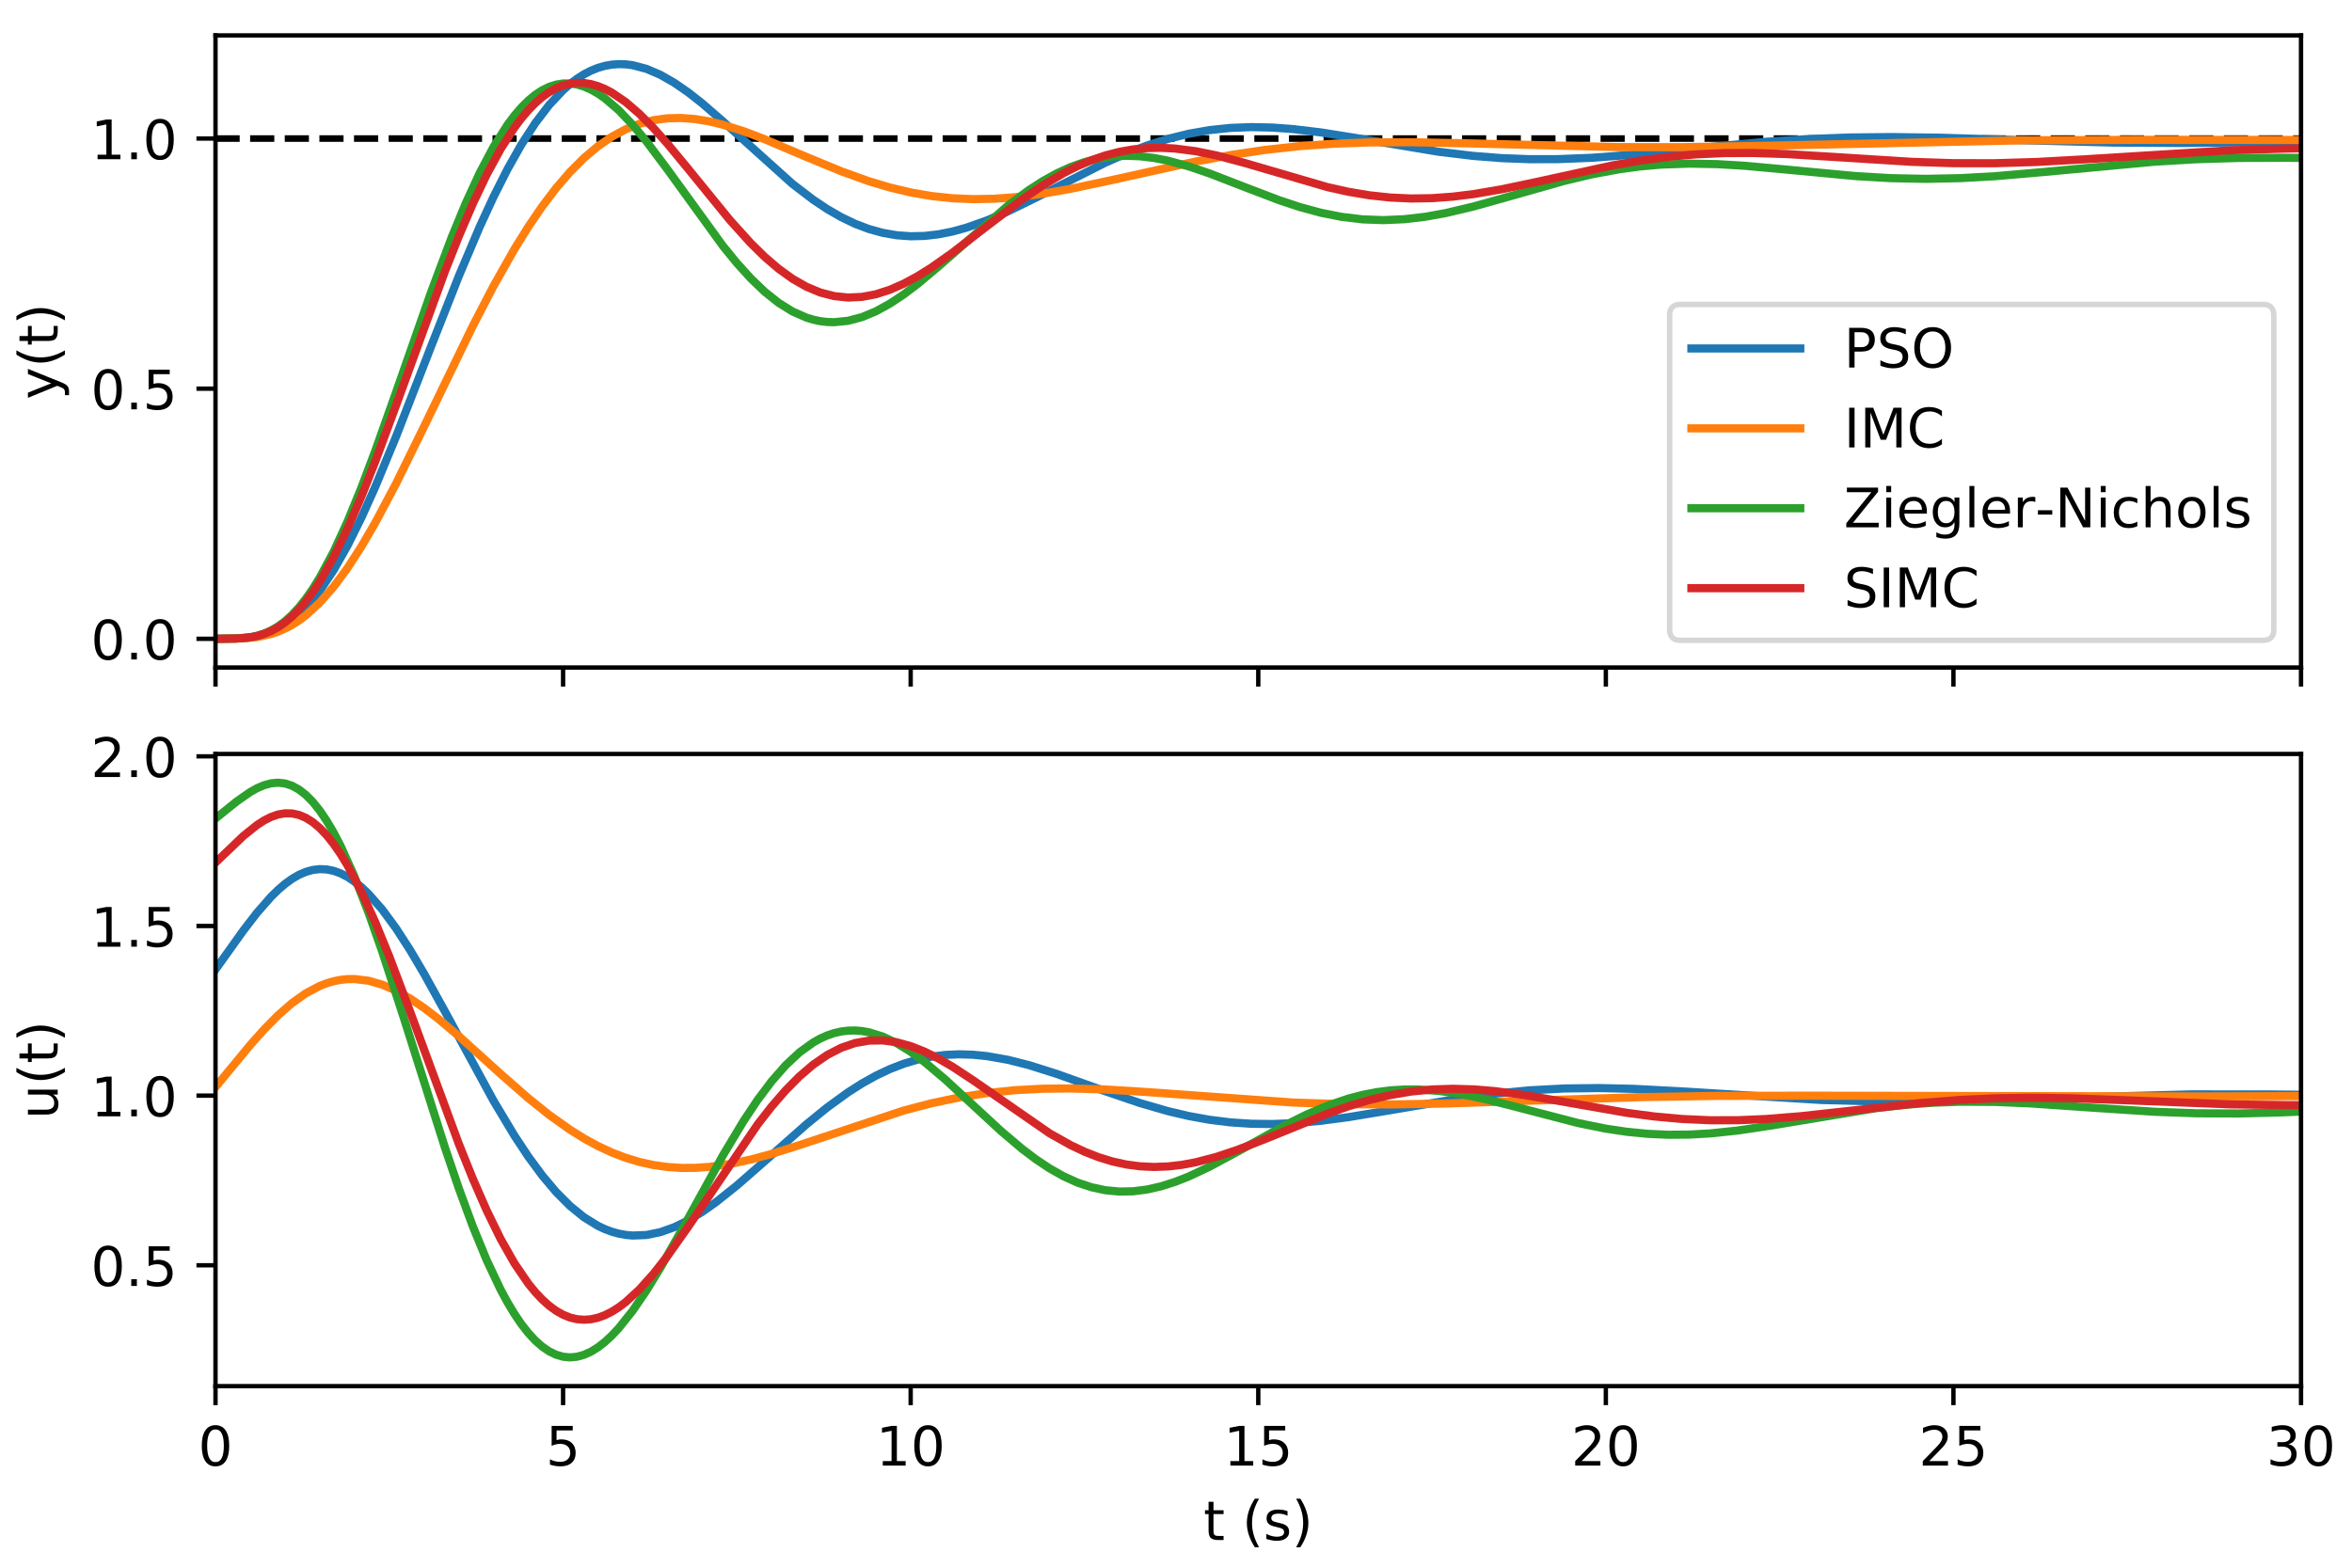 <?xml version="1.0" encoding="utf-8" standalone="no"?>
<!DOCTYPE svg PUBLIC "-//W3C//DTD SVG 1.1//EN"
  "http://www.w3.org/Graphics/SVG/1.1/DTD/svg11.dtd">
<!-- Created with matplotlib (https://matplotlib.org/) -->
<svg height="288pt" version="1.1" viewBox="0 0 432 288" width="432pt" xmlns="http://www.w3.org/2000/svg" xmlns:xlink="http://www.w3.org/1999/xlink">
 <defs>
  <style type="text/css">
*{stroke-linecap:butt;stroke-linejoin:round;}
  </style>
 </defs>
 <g id="figure_1">
  <g id="patch_1">
   <path d="M 0 288 
L 432 288 
L 432 0 
L 0 0 
z
" style="fill:#ffffff;"/>
  </g>
  <g id="axes_1">
   <g id="patch_2">
    <path d="M 39.581 122.632 
L 422.637 122.632 
L 422.637 6.5 
L 39.581 6.5 
z
" style="fill:#ffffff;"/>
   </g>
   <g id="matplotlib.axis_1">
    <g id="xtick_1">
     <g id="line2d_1">
      <defs>
       <path d="M 0 0 
L 0 3.5 
" id="m49cc53464e" style="stroke:#000000;stroke-width:0.8;"/>
      </defs>
      <g>
       <use style="stroke:#000000;stroke-width:0.8;" x="39.581" xlink:href="#m49cc53464e" y="122.632"/>
      </g>
     </g>
    </g>
    <g id="xtick_2">
     <g id="line2d_2">
      <g>
       <use style="stroke:#000000;stroke-width:0.8;" x="103.424" xlink:href="#m49cc53464e" y="122.632"/>
      </g>
     </g>
    </g>
    <g id="xtick_3">
     <g id="line2d_3">
      <g>
       <use style="stroke:#000000;stroke-width:0.8;" x="167.267" xlink:href="#m49cc53464e" y="122.632"/>
      </g>
     </g>
    </g>
    <g id="xtick_4">
     <g id="line2d_4">
      <g>
       <use style="stroke:#000000;stroke-width:0.8;" x="231.109" xlink:href="#m49cc53464e" y="122.632"/>
      </g>
     </g>
    </g>
    <g id="xtick_5">
     <g id="line2d_5">
      <g>
       <use style="stroke:#000000;stroke-width:0.8;" x="294.952" xlink:href="#m49cc53464e" y="122.632"/>
      </g>
     </g>
    </g>
    <g id="xtick_6">
     <g id="line2d_6">
      <g>
       <use style="stroke:#000000;stroke-width:0.8;" x="358.795" xlink:href="#m49cc53464e" y="122.632"/>
      </g>
     </g>
    </g>
    <g id="xtick_7">
     <g id="line2d_7">
      <g>
       <use style="stroke:#000000;stroke-width:0.8;" x="422.637" xlink:href="#m49cc53464e" y="122.632"/>
      </g>
     </g>
    </g>
   </g>
   <g id="matplotlib.axis_2">
    <g id="ytick_1">
     <g id="line2d_8">
      <defs>
       <path d="M 0 0 
L -3.5 0 
" id="m9753d4e7d4" style="stroke:#000000;stroke-width:0.8;"/>
      </defs>
      <g>
       <use style="stroke:#000000;stroke-width:0.8;" x="39.581" xlink:href="#m9753d4e7d4" y="117.353"/>
      </g>
     </g>
     <g id="text_1">
      <!-- 0.0 -->
      <defs>
       <path d="M 31.781 66.406 
Q 24.172 66.406 20.328 58.906 
Q 16.5 51.422 16.5 36.375 
Q 16.5 21.391 20.328 13.891 
Q 24.172 6.391 31.781 6.391 
Q 39.453 6.391 43.281 13.891 
Q 47.125 21.391 47.125 36.375 
Q 47.125 51.422 43.281 58.906 
Q 39.453 66.406 31.781 66.406 
z
M 31.781 74.219 
Q 44.047 74.219 50.516 64.516 
Q 56.984 54.828 56.984 36.375 
Q 56.984 17.969 50.516 8.266 
Q 44.047 -1.422 31.781 -1.422 
Q 19.531 -1.422 13.062 8.266 
Q 6.594 17.969 6.594 36.375 
Q 6.594 54.828 13.062 64.516 
Q 19.531 74.219 31.781 74.219 
z
" id="DejaVuSans-48"/>
       <path d="M 10.688 12.406 
L 21 12.406 
L 21 0 
L 10.688 0 
z
" id="DejaVuSans-46"/>
      </defs>
      <g transform="translate(16.678 121.152)scale(0.1 -0.1)">
       <use xlink:href="#DejaVuSans-48"/>
       <use x="63.623" xlink:href="#DejaVuSans-46"/>
       <use x="95.41" xlink:href="#DejaVuSans-48"/>
      </g>
     </g>
    </g>
    <g id="ytick_2">
     <g id="line2d_9">
      <g>
       <use style="stroke:#000000;stroke-width:0.8;" x="39.581" xlink:href="#m9753d4e7d4" y="71.403"/>
      </g>
     </g>
     <g id="text_2">
      <!-- 0.5 -->
      <defs>
       <path d="M 10.797 72.906 
L 49.516 72.906 
L 49.516 64.594 
L 19.828 64.594 
L 19.828 46.734 
Q 21.969 47.469 24.109 47.828 
Q 26.266 48.188 28.422 48.188 
Q 40.625 48.188 47.75 41.5 
Q 54.891 34.812 54.891 23.391 
Q 54.891 11.625 47.562 5.094 
Q 40.234 -1.422 26.906 -1.422 
Q 22.312 -1.422 17.547 -0.641 
Q 12.797 0.141 7.719 1.703 
L 7.719 11.625 
Q 12.109 9.234 16.797 8.062 
Q 21.484 6.891 26.703 6.891 
Q 35.156 6.891 40.078 11.328 
Q 45.016 15.766 45.016 23.391 
Q 45.016 31 40.078 35.438 
Q 35.156 39.891 26.703 39.891 
Q 22.75 39.891 18.812 39.016 
Q 14.891 38.141 10.797 36.281 
z
" id="DejaVuSans-53"/>
      </defs>
      <g transform="translate(16.678 75.202)scale(0.1 -0.1)">
       <use xlink:href="#DejaVuSans-48"/>
       <use x="63.623" xlink:href="#DejaVuSans-46"/>
       <use x="95.41" xlink:href="#DejaVuSans-53"/>
      </g>
     </g>
    </g>
    <g id="ytick_3">
     <g id="line2d_10">
      <g>
       <use style="stroke:#000000;stroke-width:0.8;" x="39.581" xlink:href="#m9753d4e7d4" y="25.453"/>
      </g>
     </g>
     <g id="text_3">
      <!-- 1.0 -->
      <defs>
       <path d="M 12.406 8.297 
L 28.516 8.297 
L 28.516 63.922 
L 10.984 60.406 
L 10.984 69.391 
L 28.422 72.906 
L 38.281 72.906 
L 38.281 8.297 
L 54.391 8.297 
L 54.391 0 
L 12.406 0 
z
" id="DejaVuSans-49"/>
      </defs>
      <g transform="translate(16.678 29.253)scale(0.1 -0.1)">
       <use xlink:href="#DejaVuSans-49"/>
       <use x="63.623" xlink:href="#DejaVuSans-46"/>
       <use x="95.41" xlink:href="#DejaVuSans-48"/>
      </g>
     </g>
    </g>
    <g id="text_4">
     <!-- y(t) -->
     <defs>
      <path d="M 32.172 -5.078 
Q 28.375 -14.844 24.75 -17.812 
Q 21.141 -20.797 15.094 -20.797 
L 7.906 -20.797 
L 7.906 -13.281 
L 13.188 -13.281 
Q 16.891 -13.281 18.938 -11.516 
Q 21 -9.766 23.484 -3.219 
L 25.094 0.875 
L 2.984 54.688 
L 12.5 54.688 
L 29.594 11.922 
L 46.688 54.688 
L 56.203 54.688 
z
" id="DejaVuSans-121"/>
      <path d="M 31 75.875 
Q 24.469 64.656 21.281 53.656 
Q 18.109 42.672 18.109 31.391 
Q 18.109 20.125 21.312 9.062 
Q 24.516 -2 31 -13.188 
L 23.188 -13.188 
Q 15.875 -1.703 12.234 9.375 
Q 8.594 20.453 8.594 31.391 
Q 8.594 42.281 12.203 53.312 
Q 15.828 64.359 23.188 75.875 
z
" id="DejaVuSans-40"/>
      <path d="M 18.312 70.219 
L 18.312 54.688 
L 36.812 54.688 
L 36.812 47.703 
L 18.312 47.703 
L 18.312 18.016 
Q 18.312 11.328 20.141 9.422 
Q 21.969 7.516 27.594 7.516 
L 36.812 7.516 
L 36.812 0 
L 27.594 0 
Q 17.188 0 13.234 3.875 
Q 9.281 7.766 9.281 18.016 
L 9.281 47.703 
L 2.688 47.703 
L 2.688 54.688 
L 9.281 54.688 
L 9.281 70.219 
z
" id="DejaVuSans-116"/>
      <path d="M 8.016 75.875 
L 15.828 75.875 
Q 23.141 64.359 26.781 53.312 
Q 30.422 42.281 30.422 31.391 
Q 30.422 20.453 26.781 9.375 
Q 23.141 -1.703 15.828 -13.188 
L 8.016 -13.188 
Q 14.5 -2 17.703 9.062 
Q 20.906 20.125 20.906 31.391 
Q 20.906 42.672 17.703 53.656 
Q 14.5 64.656 8.016 75.875 
z
" id="DejaVuSans-41"/>
     </defs>
     <g transform="translate(10.599 73.387)rotate(-90)scale(0.1 -0.1)">
      <use xlink:href="#DejaVuSans-121"/>
      <use x="59.18" xlink:href="#DejaVuSans-40"/>
      <use x="98.193" xlink:href="#DejaVuSans-116"/>
      <use x="137.402" xlink:href="#DejaVuSans-41"/>
     </g>
    </g>
   </g>
   <g id="line2d_11">
    <path clip-path="url(#pb8ecc53ec4)" d="M 39.581 25.453 
L 422.637 25.453 
L 422.637 25.453 
" style="fill:none;stroke:#000000;stroke-dasharray:4.44,1.92;stroke-dashoffset:0;stroke-width:1.2;"/>
   </g>
   <g id="line2d_12">
    <path clip-path="url(#pb8ecc53ec4)" d="M 39.581 117.353 
L 44.689 117.254 
L 47.243 116.922 
L 48.519 116.611 
L 49.796 116.177 
L 51.073 115.601 
L 52.35 114.868 
L 53.627 113.968 
L 54.904 112.889 
L 56.181 111.627 
L 57.457 110.178 
L 58.734 108.542 
L 61.288 104.718 
L 63.842 100.197 
L 66.395 95.053 
L 68.949 89.378 
L 72.78 80.115 
L 79.164 63.685 
L 84.271 50.726 
L 88.102 41.684 
L 90.656 36.147 
L 93.209 31.088 
L 95.763 26.564 
L 98.317 22.617 
L 100.87 19.278 
L 103.424 16.56 
L 104.701 15.436 
L 105.978 14.467 
L 107.255 13.652 
L 108.532 12.988 
L 109.808 12.473 
L 111.085 12.103 
L 112.362 11.873 
L 113.639 11.779 
L 114.916 11.816 
L 116.193 11.978 
L 118.746 12.651 
L 121.3 13.747 
L 123.854 15.207 
L 126.407 16.971 
L 128.961 18.977 
L 132.792 22.303 
L 145.56 33.789 
L 149.391 36.714 
L 151.945 38.415 
L 154.498 39.886 
L 157.052 41.111 
L 159.606 42.078 
L 162.159 42.781 
L 164.713 43.222 
L 167.267 43.406 
L 169.82 43.343 
L 172.374 43.047 
L 174.928 42.538 
L 177.482 41.837 
L 181.312 40.476 
L 185.143 38.824 
L 190.25 36.326 
L 203.019 29.885 
L 206.849 28.203 
L 210.68 26.736 
L 214.51 25.519 
L 218.341 24.571 
L 222.171 23.899 
L 226.002 23.498 
L 229.833 23.351 
L 233.663 23.433 
L 237.494 23.712 
L 242.601 24.323 
L 248.985 25.338 
L 264.308 27.89 
L 270.692 28.653 
L 275.799 29.05 
L 280.907 29.244 
L 286.014 29.239 
L 292.398 28.985 
L 300.059 28.403 
L 312.828 27.117 
L 324.32 26.051 
L 331.981 25.549 
L 339.642 25.261 
L 347.303 25.18 
L 356.241 25.295 
L 371.563 25.76 
L 388.162 26.19 
L 400.931 26.268 
L 414.976 26.108 
L 422.637 25.957 
L 422.637 25.957 
" style="fill:none;stroke:#1f77b4;stroke-linecap:square;stroke-width:1.5;"/>
   </g>
   <g id="line2d_13">
    <path clip-path="url(#pb8ecc53ec4)" d="M 39.581 117.353 
L 44.689 117.279 
L 47.243 117.03 
L 49.796 116.47 
L 51.073 116.036 
L 52.35 115.485 
L 53.627 114.805 
L 54.904 113.991 
L 56.181 113.036 
L 58.734 110.696 
L 61.288 107.786 
L 63.842 104.331 
L 66.395 100.379 
L 68.949 95.994 
L 72.78 88.772 
L 77.887 78.374 
L 86.825 59.915 
L 90.656 52.54 
L 94.486 45.769 
L 97.04 41.662 
L 99.594 37.917 
L 102.147 34.556 
L 104.701 31.594 
L 107.255 29.036 
L 109.808 26.883 
L 112.362 25.126 
L 114.916 23.753 
L 117.469 22.746 
L 120.023 22.081 
L 122.577 21.734 
L 125.131 21.675 
L 127.684 21.873 
L 130.238 22.297 
L 132.792 22.912 
L 136.622 24.121 
L 140.453 25.578 
L 148.114 28.827 
L 154.498 31.464 
L 159.606 33.3 
L 163.436 34.443 
L 167.267 35.354 
L 171.097 36.014 
L 174.928 36.422 
L 178.758 36.584 
L 182.589 36.514 
L 186.42 36.235 
L 191.527 35.587 
L 196.634 34.693 
L 204.295 33.065 
L 219.618 29.672 
L 226.002 28.489 
L 232.386 27.538 
L 238.77 26.841 
L 245.155 26.392 
L 251.539 26.165 
L 259.2 26.126 
L 269.415 26.328 
L 297.506 27.032 
L 308.997 27.038 
L 323.043 26.808 
L 371.563 25.775 
L 393.27 25.69 
L 422.637 25.713 
L 422.637 25.713 
" style="fill:none;stroke:#ff7f0e;stroke-linecap:square;stroke-width:1.5;"/>
   </g>
   <g id="line2d_14">
    <path clip-path="url(#pb8ecc53ec4)" d="M 39.581 117.353 
L 43.412 117.308 
L 45.966 117.059 
L 47.243 116.788 
L 48.519 116.383 
L 49.796 115.819 
L 51.073 115.074 
L 52.35 114.132 
L 53.627 112.977 
L 54.904 111.601 
L 56.181 109.998 
L 57.457 108.168 
L 58.734 106.111 
L 61.288 101.347 
L 63.842 95.785 
L 66.395 89.544 
L 68.949 82.771 
L 72.78 71.973 
L 79.164 53.72 
L 82.994 43.524 
L 85.548 37.343 
L 88.102 31.792 
L 90.656 26.966 
L 93.209 22.934 
L 94.486 21.231 
L 95.763 19.742 
L 97.04 18.47 
L 98.317 17.416 
L 99.594 16.577 
L 100.87 15.954 
L 102.147 15.541 
L 103.424 15.335 
L 104.701 15.331 
L 105.978 15.52 
L 107.255 15.897 
L 108.532 16.451 
L 109.808 17.173 
L 111.085 18.053 
L 113.639 20.241 
L 116.193 22.922 
L 118.746 25.992 
L 122.577 31.098 
L 132.792 45.197 
L 135.345 48.327 
L 137.899 51.146 
L 140.453 53.595 
L 143.007 55.631 
L 145.56 57.221 
L 148.114 58.346 
L 149.391 58.732 
L 150.668 59.001 
L 151.945 59.153 
L 153.221 59.19 
L 155.775 58.932 
L 158.329 58.254 
L 160.882 57.192 
L 163.436 55.789 
L 165.99 54.095 
L 168.544 52.165 
L 172.374 48.951 
L 185.143 37.767 
L 188.973 34.921 
L 191.527 33.275 
L 194.081 31.861 
L 196.634 30.694 
L 199.188 29.787 
L 201.742 29.141 
L 204.295 28.754 
L 206.849 28.615 
L 209.403 28.71 
L 211.957 29.019 
L 214.51 29.518 
L 218.341 30.561 
L 222.171 31.868 
L 228.556 34.343 
L 234.94 36.776 
L 238.77 38.044 
L 242.601 39.083 
L 246.432 39.844 
L 250.262 40.299 
L 254.093 40.439 
L 257.923 40.273 
L 261.754 39.826 
L 265.584 39.137 
L 270.692 37.927 
L 277.076 36.134 
L 287.291 33.239 
L 292.398 32.026 
L 297.506 31.079 
L 301.336 30.568 
L 305.167 30.236 
L 310.274 30.058 
L 315.382 30.151 
L 320.489 30.457 
L 328.15 31.157 
L 340.919 32.359 
L 347.303 32.73 
L 353.687 32.858 
L 360.071 32.729 
L 366.456 32.371 
L 375.394 31.599 
L 395.823 29.698 
L 403.484 29.25 
L 411.146 29.017 
L 420.084 28.983 
L 422.637 29.009 
L 422.637 29.009 
" style="fill:none;stroke:#2ca02c;stroke-linecap:square;stroke-width:1.5;"/>
   </g>
   <g id="line2d_15">
    <path clip-path="url(#pb8ecc53ec4)" d="M 39.581 117.353 
L 43.412 117.312 
L 45.966 117.079 
L 47.243 116.827 
L 48.519 116.45 
L 49.796 115.924 
L 51.073 115.228 
L 52.35 114.347 
L 53.627 113.267 
L 54.904 111.979 
L 56.181 110.476 
L 57.457 108.758 
L 58.734 106.825 
L 61.288 102.337 
L 63.842 97.083 
L 66.395 91.165 
L 68.949 84.717 
L 72.78 74.373 
L 81.718 49.853 
L 84.271 43.416 
L 86.825 37.465 
L 89.379 32.102 
L 91.932 27.407 
L 94.486 23.44 
L 95.763 21.744 
L 97.04 20.243 
L 98.317 18.939 
L 99.594 17.833 
L 100.87 16.925 
L 102.147 16.212 
L 103.424 15.692 
L 104.701 15.361 
L 105.978 15.213 
L 107.255 15.244 
L 108.532 15.446 
L 109.808 15.812 
L 111.085 16.333 
L 112.362 17.001 
L 114.916 18.737 
L 117.469 20.94 
L 120.023 23.521 
L 122.577 26.389 
L 126.407 31.029 
L 134.069 40.439 
L 137.899 44.679 
L 140.453 47.185 
L 143.007 49.376 
L 145.56 51.215 
L 148.114 52.674 
L 150.668 53.738 
L 153.221 54.399 
L 155.775 54.662 
L 158.329 54.541 
L 160.882 54.055 
L 163.436 53.235 
L 165.99 52.115 
L 168.544 50.735 
L 171.097 49.138 
L 174.928 46.437 
L 181.312 41.516 
L 187.696 36.675 
L 191.527 34.064 
L 195.358 31.797 
L 197.911 30.514 
L 200.465 29.432 
L 203.019 28.558 
L 205.572 27.898 
L 208.126 27.449 
L 210.68 27.205 
L 213.233 27.154 
L 215.787 27.284 
L 219.618 27.775 
L 223.448 28.558 
L 228.556 29.921 
L 243.878 34.393 
L 247.708 35.239 
L 251.539 35.88 
L 255.37 36.292 
L 259.2 36.466 
L 263.031 36.404 
L 266.861 36.124 
L 270.692 35.65 
L 275.799 34.777 
L 282.183 33.433 
L 296.229 30.378 
L 301.336 29.491 
L 306.444 28.809 
L 311.551 28.354 
L 316.658 28.125 
L 321.766 28.101 
L 328.15 28.302 
L 337.088 28.846 
L 351.134 29.729 
L 358.795 29.979 
L 366.456 29.985 
L 374.117 29.754 
L 383.055 29.26 
L 409.869 27.598 
L 420.084 27.295 
L 422.637 27.257 
L 422.637 27.257 
" style="fill:none;stroke:#d62728;stroke-linecap:square;stroke-width:1.5;"/>
   </g>
   <g id="patch_3">
    <path d="M 39.581 122.632 
L 39.581 6.5 
" style="fill:none;stroke:#000000;stroke-linecap:square;stroke-linejoin:miter;stroke-width:0.8;"/>
   </g>
   <g id="patch_4">
    <path d="M 422.637 122.632 
L 422.637 6.5 
" style="fill:none;stroke:#000000;stroke-linecap:square;stroke-linejoin:miter;stroke-width:0.8;"/>
   </g>
   <g id="patch_5">
    <path d="M 39.581 122.632 
L 422.637 122.632 
" style="fill:none;stroke:#000000;stroke-linecap:square;stroke-linejoin:miter;stroke-width:0.8;"/>
   </g>
   <g id="patch_6">
    <path d="M 39.581 6.5 
L 422.637 6.5 
" style="fill:none;stroke:#000000;stroke-linecap:square;stroke-linejoin:miter;stroke-width:0.8;"/>
   </g>
   <g id="legend_1">
    <g id="patch_7">
     <path d="M 308.665 117.632 
L 415.637 117.632 
Q 417.637 117.632 417.637 115.632 
L 417.637 57.919 
Q 417.637 55.919 415.637 55.919 
L 308.665 55.919 
Q 306.665 55.919 306.665 57.919 
L 306.665 115.632 
Q 306.665 117.632 308.665 117.632 
z
" style="fill:#ffffff;opacity:0.8;stroke:#cccccc;stroke-linejoin:miter;"/>
    </g>
    <g id="line2d_16">
     <path d="M 310.665 64.018 
L 330.665 64.018 
" style="fill:none;stroke:#1f77b4;stroke-linecap:square;stroke-width:1.5;"/>
    </g>
    <g id="line2d_17"/>
    <g id="text_5">
     <!-- PSO -->
     <defs>
      <path d="M 19.672 64.797 
L 19.672 37.406 
L 32.078 37.406 
Q 38.969 37.406 42.719 40.969 
Q 46.484 44.531 46.484 51.125 
Q 46.484 57.672 42.719 61.234 
Q 38.969 64.797 32.078 64.797 
z
M 9.812 72.906 
L 32.078 72.906 
Q 44.344 72.906 50.609 67.359 
Q 56.891 61.812 56.891 51.125 
Q 56.891 40.328 50.609 34.812 
Q 44.344 29.297 32.078 29.297 
L 19.672 29.297 
L 19.672 0 
L 9.812 0 
z
" id="DejaVuSans-80"/>
      <path d="M 53.516 70.516 
L 53.516 60.891 
Q 47.906 63.578 42.922 64.891 
Q 37.938 66.219 33.297 66.219 
Q 25.25 66.219 20.875 63.094 
Q 16.5 59.969 16.5 54.203 
Q 16.5 49.359 19.406 46.891 
Q 22.312 44.438 30.422 42.922 
L 36.375 41.703 
Q 47.406 39.594 52.656 34.297 
Q 57.906 29 57.906 20.125 
Q 57.906 9.516 50.797 4.047 
Q 43.703 -1.422 29.984 -1.422 
Q 24.812 -1.422 18.969 -0.25 
Q 13.141 0.922 6.891 3.219 
L 6.891 13.375 
Q 12.891 10.016 18.656 8.297 
Q 24.422 6.594 29.984 6.594 
Q 38.422 6.594 43.016 9.906 
Q 47.609 13.234 47.609 19.391 
Q 47.609 24.75 44.312 27.781 
Q 41.016 30.812 33.5 32.328 
L 27.484 33.5 
Q 16.453 35.688 11.516 40.375 
Q 6.594 45.062 6.594 53.422 
Q 6.594 63.094 13.406 68.656 
Q 20.219 74.219 32.172 74.219 
Q 37.312 74.219 42.625 73.281 
Q 47.953 72.359 53.516 70.516 
z
" id="DejaVuSans-83"/>
      <path d="M 39.406 66.219 
Q 28.656 66.219 22.328 58.203 
Q 16.016 50.203 16.016 36.375 
Q 16.016 22.609 22.328 14.594 
Q 28.656 6.594 39.406 6.594 
Q 50.141 6.594 56.422 14.594 
Q 62.703 22.609 62.703 36.375 
Q 62.703 50.203 56.422 58.203 
Q 50.141 66.219 39.406 66.219 
z
M 39.406 74.219 
Q 54.734 74.219 63.906 63.938 
Q 73.094 53.656 73.094 36.375 
Q 73.094 19.141 63.906 8.859 
Q 54.734 -1.422 39.406 -1.422 
Q 24.031 -1.422 14.812 8.828 
Q 5.609 19.094 5.609 36.375 
Q 5.609 53.656 14.812 63.938 
Q 24.031 74.219 39.406 74.219 
z
" id="DejaVuSans-79"/>
     </defs>
     <g transform="translate(338.665 67.518)scale(0.1 -0.1)">
      <use xlink:href="#DejaVuSans-80"/>
      <use x="60.303" xlink:href="#DejaVuSans-83"/>
      <use x="123.779" xlink:href="#DejaVuSans-79"/>
     </g>
    </g>
    <g id="line2d_18">
     <path d="M 310.665 78.696 
L 330.665 78.696 
" style="fill:none;stroke:#ff7f0e;stroke-linecap:square;stroke-width:1.5;"/>
    </g>
    <g id="line2d_19"/>
    <g id="text_6">
     <!-- IMC -->
     <defs>
      <path d="M 9.812 72.906 
L 19.672 72.906 
L 19.672 0 
L 9.812 0 
z
" id="DejaVuSans-73"/>
      <path d="M 9.812 72.906 
L 24.516 72.906 
L 43.109 23.297 
L 61.812 72.906 
L 76.516 72.906 
L 76.516 0 
L 66.891 0 
L 66.891 64.016 
L 48.094 14.016 
L 38.188 14.016 
L 19.391 64.016 
L 19.391 0 
L 9.812 0 
z
" id="DejaVuSans-77"/>
      <path d="M 64.406 67.281 
L 64.406 56.891 
Q 59.422 61.531 53.781 63.812 
Q 48.141 66.109 41.797 66.109 
Q 29.297 66.109 22.656 58.469 
Q 16.016 50.828 16.016 36.375 
Q 16.016 21.969 22.656 14.328 
Q 29.297 6.688 41.797 6.688 
Q 48.141 6.688 53.781 8.984 
Q 59.422 11.281 64.406 15.922 
L 64.406 5.609 
Q 59.234 2.094 53.438 0.328 
Q 47.656 -1.422 41.219 -1.422 
Q 24.656 -1.422 15.125 8.703 
Q 5.609 18.844 5.609 36.375 
Q 5.609 53.953 15.125 64.078 
Q 24.656 74.219 41.219 74.219 
Q 47.75 74.219 53.531 72.484 
Q 59.328 70.75 64.406 67.281 
z
" id="DejaVuSans-67"/>
     </defs>
     <g transform="translate(338.665 82.196)scale(0.1 -0.1)">
      <use xlink:href="#DejaVuSans-73"/>
      <use x="29.492" xlink:href="#DejaVuSans-77"/>
      <use x="115.771" xlink:href="#DejaVuSans-67"/>
     </g>
    </g>
    <g id="line2d_20">
     <path d="M 310.665 93.374 
L 330.665 93.374 
" style="fill:none;stroke:#2ca02c;stroke-linecap:square;stroke-width:1.5;"/>
    </g>
    <g id="line2d_21"/>
    <g id="text_7">
     <!-- Ziegler-Nichols -->
     <defs>
      <path d="M 5.609 72.906 
L 62.891 72.906 
L 62.891 65.375 
L 16.797 8.297 
L 64.016 8.297 
L 64.016 0 
L 4.5 0 
L 4.5 7.516 
L 50.594 64.594 
L 5.609 64.594 
z
" id="DejaVuSans-90"/>
      <path d="M 9.422 54.688 
L 18.406 54.688 
L 18.406 0 
L 9.422 0 
z
M 9.422 75.984 
L 18.406 75.984 
L 18.406 64.594 
L 9.422 64.594 
z
" id="DejaVuSans-105"/>
      <path d="M 56.203 29.594 
L 56.203 25.203 
L 14.891 25.203 
Q 15.484 15.922 20.484 11.062 
Q 25.484 6.203 34.422 6.203 
Q 39.594 6.203 44.453 7.469 
Q 49.312 8.734 54.109 11.281 
L 54.109 2.781 
Q 49.266 0.734 44.188 -0.344 
Q 39.109 -1.422 33.891 -1.422 
Q 20.797 -1.422 13.156 6.188 
Q 5.516 13.812 5.516 26.812 
Q 5.516 40.234 12.766 48.109 
Q 20.016 56 32.328 56 
Q 43.359 56 49.781 48.891 
Q 56.203 41.797 56.203 29.594 
z
M 47.219 32.234 
Q 47.125 39.594 43.094 43.984 
Q 39.062 48.391 32.422 48.391 
Q 24.906 48.391 20.391 44.141 
Q 15.875 39.891 15.188 32.172 
z
" id="DejaVuSans-101"/>
      <path d="M 45.406 27.984 
Q 45.406 37.75 41.375 43.109 
Q 37.359 48.484 30.078 48.484 
Q 22.859 48.484 18.828 43.109 
Q 14.797 37.75 14.797 27.984 
Q 14.797 18.266 18.828 12.891 
Q 22.859 7.516 30.078 7.516 
Q 37.359 7.516 41.375 12.891 
Q 45.406 18.266 45.406 27.984 
z
M 54.391 6.781 
Q 54.391 -7.172 48.188 -13.984 
Q 42 -20.797 29.203 -20.797 
Q 24.469 -20.797 20.266 -20.094 
Q 16.062 -19.391 12.109 -17.922 
L 12.109 -9.188 
Q 16.062 -11.328 19.922 -12.344 
Q 23.781 -13.375 27.781 -13.375 
Q 36.625 -13.375 41.016 -8.766 
Q 45.406 -4.156 45.406 5.172 
L 45.406 9.625 
Q 42.625 4.781 38.281 2.391 
Q 33.938 0 27.875 0 
Q 17.828 0 11.672 7.656 
Q 5.516 15.328 5.516 27.984 
Q 5.516 40.672 11.672 48.328 
Q 17.828 56 27.875 56 
Q 33.938 56 38.281 53.609 
Q 42.625 51.219 45.406 46.391 
L 45.406 54.688 
L 54.391 54.688 
z
" id="DejaVuSans-103"/>
      <path d="M 9.422 75.984 
L 18.406 75.984 
L 18.406 0 
L 9.422 0 
z
" id="DejaVuSans-108"/>
      <path d="M 41.109 46.297 
Q 39.594 47.172 37.812 47.578 
Q 36.031 48 33.891 48 
Q 26.266 48 22.188 43.047 
Q 18.109 38.094 18.109 28.812 
L 18.109 0 
L 9.078 0 
L 9.078 54.688 
L 18.109 54.688 
L 18.109 46.188 
Q 20.953 51.172 25.484 53.578 
Q 30.031 56 36.531 56 
Q 37.453 56 38.578 55.875 
Q 39.703 55.766 41.062 55.516 
z
" id="DejaVuSans-114"/>
      <path d="M 4.891 31.391 
L 31.203 31.391 
L 31.203 23.391 
L 4.891 23.391 
z
" id="DejaVuSans-45"/>
      <path d="M 9.812 72.906 
L 23.094 72.906 
L 55.422 11.922 
L 55.422 72.906 
L 64.984 72.906 
L 64.984 0 
L 51.703 0 
L 19.391 60.984 
L 19.391 0 
L 9.812 0 
z
" id="DejaVuSans-78"/>
      <path d="M 48.781 52.594 
L 48.781 44.188 
Q 44.969 46.297 41.141 47.344 
Q 37.312 48.391 33.406 48.391 
Q 24.656 48.391 19.812 42.844 
Q 14.984 37.312 14.984 27.297 
Q 14.984 17.281 19.812 11.734 
Q 24.656 6.203 33.406 6.203 
Q 37.312 6.203 41.141 7.25 
Q 44.969 8.297 48.781 10.406 
L 48.781 2.094 
Q 45.016 0.344 40.984 -0.531 
Q 36.969 -1.422 32.422 -1.422 
Q 20.062 -1.422 12.781 6.344 
Q 5.516 14.109 5.516 27.297 
Q 5.516 40.672 12.859 48.328 
Q 20.219 56 33.016 56 
Q 37.156 56 41.109 55.141 
Q 45.062 54.297 48.781 52.594 
z
" id="DejaVuSans-99"/>
      <path d="M 54.891 33.016 
L 54.891 0 
L 45.906 0 
L 45.906 32.719 
Q 45.906 40.484 42.875 44.328 
Q 39.844 48.188 33.797 48.188 
Q 26.516 48.188 22.312 43.547 
Q 18.109 38.922 18.109 30.906 
L 18.109 0 
L 9.078 0 
L 9.078 75.984 
L 18.109 75.984 
L 18.109 46.188 
Q 21.344 51.125 25.703 53.562 
Q 30.078 56 35.797 56 
Q 45.219 56 50.047 50.172 
Q 54.891 44.344 54.891 33.016 
z
" id="DejaVuSans-104"/>
      <path d="M 30.609 48.391 
Q 23.391 48.391 19.188 42.75 
Q 14.984 37.109 14.984 27.297 
Q 14.984 17.484 19.156 11.844 
Q 23.344 6.203 30.609 6.203 
Q 37.797 6.203 41.984 11.859 
Q 46.188 17.531 46.188 27.297 
Q 46.188 37.016 41.984 42.703 
Q 37.797 48.391 30.609 48.391 
z
M 30.609 56 
Q 42.328 56 49.016 48.375 
Q 55.719 40.766 55.719 27.297 
Q 55.719 13.875 49.016 6.219 
Q 42.328 -1.422 30.609 -1.422 
Q 18.844 -1.422 12.172 6.219 
Q 5.516 13.875 5.516 27.297 
Q 5.516 40.766 12.172 48.375 
Q 18.844 56 30.609 56 
z
" id="DejaVuSans-111"/>
      <path d="M 44.281 53.078 
L 44.281 44.578 
Q 40.484 46.531 36.375 47.5 
Q 32.281 48.484 27.875 48.484 
Q 21.188 48.484 17.844 46.438 
Q 14.5 44.391 14.5 40.281 
Q 14.5 37.156 16.891 35.375 
Q 19.281 33.594 26.516 31.984 
L 29.594 31.297 
Q 39.156 29.25 43.188 25.516 
Q 47.219 21.781 47.219 15.094 
Q 47.219 7.469 41.188 3.016 
Q 35.156 -1.422 24.609 -1.422 
Q 20.219 -1.422 15.453 -0.562 
Q 10.688 0.297 5.422 2 
L 5.422 11.281 
Q 10.406 8.688 15.234 7.391 
Q 20.062 6.109 24.812 6.109 
Q 31.156 6.109 34.562 8.281 
Q 37.984 10.453 37.984 14.406 
Q 37.984 18.062 35.516 20.016 
Q 33.062 21.969 24.703 23.781 
L 21.578 24.516 
Q 13.234 26.266 9.516 29.906 
Q 5.812 33.547 5.812 39.891 
Q 5.812 47.609 11.281 51.797 
Q 16.75 56 26.812 56 
Q 31.781 56 36.172 55.266 
Q 40.578 54.547 44.281 53.078 
z
" id="DejaVuSans-115"/>
     </defs>
     <g transform="translate(338.665 96.874)scale(0.1 -0.1)">
      <use xlink:href="#DejaVuSans-90"/>
      <use x="68.506" xlink:href="#DejaVuSans-105"/>
      <use x="96.289" xlink:href="#DejaVuSans-101"/>
      <use x="157.812" xlink:href="#DejaVuSans-103"/>
      <use x="221.289" xlink:href="#DejaVuSans-108"/>
      <use x="249.072" xlink:href="#DejaVuSans-101"/>
      <use x="310.596" xlink:href="#DejaVuSans-114"/>
      <use x="351.615" xlink:href="#DejaVuSans-45"/>
      <use x="387.699" xlink:href="#DejaVuSans-78"/>
      <use x="462.504" xlink:href="#DejaVuSans-105"/>
      <use x="490.287" xlink:href="#DejaVuSans-99"/>
      <use x="545.268" xlink:href="#DejaVuSans-104"/>
      <use x="608.646" xlink:href="#DejaVuSans-111"/>
      <use x="669.828" xlink:href="#DejaVuSans-108"/>
      <use x="697.611" xlink:href="#DejaVuSans-115"/>
     </g>
    </g>
    <g id="line2d_22">
     <path d="M 310.665 108.052 
L 330.665 108.052 
" style="fill:none;stroke:#d62728;stroke-linecap:square;stroke-width:1.5;"/>
    </g>
    <g id="line2d_23"/>
    <g id="text_8">
     <!-- SIMC -->
     <g transform="translate(338.665 111.552)scale(0.1 -0.1)">
      <use xlink:href="#DejaVuSans-83"/>
      <use x="63.477" xlink:href="#DejaVuSans-73"/>
      <use x="92.969" xlink:href="#DejaVuSans-77"/>
      <use x="179.248" xlink:href="#DejaVuSans-67"/>
     </g>
    </g>
   </g>
  </g>
  <g id="axes_2">
   <g id="patch_8">
    <path d="M 39.581 254.644 
L 422.637 254.644 
L 422.637 138.512 
L 39.581 138.512 
z
" style="fill:#ffffff;"/>
   </g>
   <g id="matplotlib.axis_3">
    <g id="xtick_8">
     <g id="line2d_24">
      <g>
       <use style="stroke:#000000;stroke-width:0.8;" x="39.581" xlink:href="#m49cc53464e" y="254.644"/>
      </g>
     </g>
     <g id="text_9">
      <!-- 0 -->
      <g transform="translate(36.4 269.242)scale(0.1 -0.1)">
       <use xlink:href="#DejaVuSans-48"/>
      </g>
     </g>
    </g>
    <g id="xtick_9">
     <g id="line2d_25">
      <g>
       <use style="stroke:#000000;stroke-width:0.8;" x="103.424" xlink:href="#m49cc53464e" y="254.644"/>
      </g>
     </g>
     <g id="text_10">
      <!-- 5 -->
      <g transform="translate(100.243 269.242)scale(0.1 -0.1)">
       <use xlink:href="#DejaVuSans-53"/>
      </g>
     </g>
    </g>
    <g id="xtick_10">
     <g id="line2d_26">
      <g>
       <use style="stroke:#000000;stroke-width:0.8;" x="167.267" xlink:href="#m49cc53464e" y="254.644"/>
      </g>
     </g>
     <g id="text_11">
      <!-- 10 -->
      <g transform="translate(160.904 269.242)scale(0.1 -0.1)">
       <use xlink:href="#DejaVuSans-49"/>
       <use x="63.623" xlink:href="#DejaVuSans-48"/>
      </g>
     </g>
    </g>
    <g id="xtick_11">
     <g id="line2d_27">
      <g>
       <use style="stroke:#000000;stroke-width:0.8;" x="231.109" xlink:href="#m49cc53464e" y="254.644"/>
      </g>
     </g>
     <g id="text_12">
      <!-- 15 -->
      <g transform="translate(224.747 269.242)scale(0.1 -0.1)">
       <use xlink:href="#DejaVuSans-49"/>
       <use x="63.623" xlink:href="#DejaVuSans-53"/>
      </g>
     </g>
    </g>
    <g id="xtick_12">
     <g id="line2d_28">
      <g>
       <use style="stroke:#000000;stroke-width:0.8;" x="294.952" xlink:href="#m49cc53464e" y="254.644"/>
      </g>
     </g>
     <g id="text_13">
      <!-- 20 -->
      <defs>
       <path d="M 19.188 8.297 
L 53.609 8.297 
L 53.609 0 
L 7.328 0 
L 7.328 8.297 
Q 12.938 14.109 22.625 23.891 
Q 32.328 33.688 34.812 36.531 
Q 39.547 41.844 41.422 45.531 
Q 43.312 49.219 43.312 52.781 
Q 43.312 58.594 39.234 62.25 
Q 35.156 65.922 28.609 65.922 
Q 23.969 65.922 18.812 64.312 
Q 13.672 62.703 7.812 59.422 
L 7.812 69.391 
Q 13.766 71.781 18.938 73 
Q 24.125 74.219 28.422 74.219 
Q 39.75 74.219 46.484 68.547 
Q 53.219 62.891 53.219 53.422 
Q 53.219 48.922 51.531 44.891 
Q 49.859 40.875 45.406 35.406 
Q 44.188 33.984 37.641 27.219 
Q 31.109 20.453 19.188 8.297 
z
" id="DejaVuSans-50"/>
      </defs>
      <g transform="translate(288.59 269.242)scale(0.1 -0.1)">
       <use xlink:href="#DejaVuSans-50"/>
       <use x="63.623" xlink:href="#DejaVuSans-48"/>
      </g>
     </g>
    </g>
    <g id="xtick_13">
     <g id="line2d_29">
      <g>
       <use style="stroke:#000000;stroke-width:0.8;" x="358.795" xlink:href="#m49cc53464e" y="254.644"/>
      </g>
     </g>
     <g id="text_14">
      <!-- 25 -->
      <g transform="translate(352.432 269.242)scale(0.1 -0.1)">
       <use xlink:href="#DejaVuSans-50"/>
       <use x="63.623" xlink:href="#DejaVuSans-53"/>
      </g>
     </g>
    </g>
    <g id="xtick_14">
     <g id="line2d_30">
      <g>
       <use style="stroke:#000000;stroke-width:0.8;" x="422.637" xlink:href="#m49cc53464e" y="254.644"/>
      </g>
     </g>
     <g id="text_15">
      <!-- 30 -->
      <defs>
       <path d="M 40.578 39.312 
Q 47.656 37.797 51.625 33 
Q 55.609 28.219 55.609 21.188 
Q 55.609 10.406 48.188 4.484 
Q 40.766 -1.422 27.094 -1.422 
Q 22.516 -1.422 17.656 -0.516 
Q 12.797 0.391 7.625 2.203 
L 7.625 11.719 
Q 11.719 9.328 16.594 8.109 
Q 21.484 6.891 26.812 6.891 
Q 36.078 6.891 40.938 10.547 
Q 45.797 14.203 45.797 21.188 
Q 45.797 27.641 41.281 31.266 
Q 36.766 34.906 28.719 34.906 
L 20.219 34.906 
L 20.219 43.016 
L 29.109 43.016 
Q 36.375 43.016 40.234 45.922 
Q 44.094 48.828 44.094 54.297 
Q 44.094 59.906 40.109 62.906 
Q 36.141 65.922 28.719 65.922 
Q 24.656 65.922 20.016 65.031 
Q 15.375 64.156 9.812 62.312 
L 9.812 71.094 
Q 15.438 72.656 20.344 73.438 
Q 25.25 74.219 29.594 74.219 
Q 40.828 74.219 47.359 69.109 
Q 53.906 64.016 53.906 55.328 
Q 53.906 49.266 50.438 45.094 
Q 46.969 40.922 40.578 39.312 
z
" id="DejaVuSans-51"/>
      </defs>
      <g transform="translate(416.275 269.242)scale(0.1 -0.1)">
       <use xlink:href="#DejaVuSans-51"/>
       <use x="63.623" xlink:href="#DejaVuSans-48"/>
      </g>
     </g>
    </g>
    <g id="text_16">
     <!-- t (s) -->
     <defs>
      <path id="DejaVuSans-32"/>
     </defs>
     <g transform="translate(221.054 282.92)scale(0.1 -0.1)">
      <use xlink:href="#DejaVuSans-116"/>
      <use x="39.209" xlink:href="#DejaVuSans-32"/>
      <use x="70.996" xlink:href="#DejaVuSans-40"/>
      <use x="110.01" xlink:href="#DejaVuSans-115"/>
      <use x="162.109" xlink:href="#DejaVuSans-41"/>
     </g>
    </g>
   </g>
   <g id="matplotlib.axis_4">
    <g id="ytick_4">
     <g id="line2d_31">
      <g>
       <use style="stroke:#000000;stroke-width:0.8;" x="39.581" xlink:href="#m9753d4e7d4" y="232.443"/>
      </g>
     </g>
     <g id="text_17">
      <!-- 0.5 -->
      <g transform="translate(16.678 236.242)scale(0.1 -0.1)">
       <use xlink:href="#DejaVuSans-48"/>
       <use x="63.623" xlink:href="#DejaVuSans-46"/>
       <use x="95.41" xlink:href="#DejaVuSans-53"/>
      </g>
     </g>
    </g>
    <g id="ytick_5">
     <g id="line2d_32">
      <g>
       <use style="stroke:#000000;stroke-width:0.8;" x="39.581" xlink:href="#m9753d4e7d4" y="201.279"/>
      </g>
     </g>
     <g id="text_18">
      <!-- 1.0 -->
      <g transform="translate(16.678 205.078)scale(0.1 -0.1)">
       <use xlink:href="#DejaVuSans-49"/>
       <use x="63.623" xlink:href="#DejaVuSans-46"/>
       <use x="95.41" xlink:href="#DejaVuSans-48"/>
      </g>
     </g>
    </g>
    <g id="ytick_6">
     <g id="line2d_33">
      <g>
       <use style="stroke:#000000;stroke-width:0.8;" x="39.581" xlink:href="#m9753d4e7d4" y="170.115"/>
      </g>
     </g>
     <g id="text_19">
      <!-- 1.5 -->
      <g transform="translate(16.678 173.914)scale(0.1 -0.1)">
       <use xlink:href="#DejaVuSans-49"/>
       <use x="63.623" xlink:href="#DejaVuSans-46"/>
       <use x="95.41" xlink:href="#DejaVuSans-53"/>
      </g>
     </g>
    </g>
    <g id="ytick_7">
     <g id="line2d_34">
      <g>
       <use style="stroke:#000000;stroke-width:0.8;" x="39.581" xlink:href="#m9753d4e7d4" y="138.951"/>
      </g>
     </g>
     <g id="text_20">
      <!-- 2.0 -->
      <g transform="translate(16.678 142.75)scale(0.1 -0.1)">
       <use xlink:href="#DejaVuSans-50"/>
       <use x="63.623" xlink:href="#DejaVuSans-46"/>
       <use x="95.41" xlink:href="#DejaVuSans-48"/>
      </g>
     </g>
    </g>
    <g id="text_21">
     <!-- u(t) -->
     <defs>
      <path d="M 8.5 21.578 
L 8.5 54.688 
L 17.484 54.688 
L 17.484 21.922 
Q 17.484 14.156 20.5 10.266 
Q 23.531 6.391 29.594 6.391 
Q 36.859 6.391 41.078 11.031 
Q 45.312 15.672 45.312 23.688 
L 45.312 54.688 
L 54.297 54.688 
L 54.297 0 
L 45.312 0 
L 45.312 8.406 
Q 42.047 3.422 37.719 1 
Q 33.406 -1.422 27.688 -1.422 
Q 18.266 -1.422 13.375 4.438 
Q 8.5 10.297 8.5 21.578 
z
M 31.109 56 
z
" id="DejaVuSans-117"/>
     </defs>
     <g transform="translate(10.599 205.608)rotate(-90)scale(0.1 -0.1)">
      <use xlink:href="#DejaVuSans-117"/>
      <use x="63.379" xlink:href="#DejaVuSans-40"/>
      <use x="102.393" xlink:href="#DejaVuSans-116"/>
      <use x="141.602" xlink:href="#DejaVuSans-41"/>
     </g>
    </g>
   </g>
   <g id="line2d_35">
    <path clip-path="url(#p717ed632f7)" d="M 39.581 178.108 
L 44.689 170.952 
L 47.243 167.643 
L 49.796 164.735 
L 51.073 163.482 
L 52.35 162.386 
L 53.627 161.46 
L 54.904 160.718 
L 56.181 160.168 
L 57.457 159.817 
L 58.734 159.668 
L 60.011 159.724 
L 61.288 159.985 
L 62.565 160.447 
L 63.842 161.107 
L 65.119 161.959 
L 66.395 162.995 
L 67.672 164.207 
L 70.226 167.117 
L 72.78 170.599 
L 75.333 174.555 
L 77.887 178.876 
L 81.718 185.806 
L 90.656 202.233 
L 94.486 208.628 
L 97.04 212.485 
L 99.594 215.951 
L 102.147 218.982 
L 104.701 221.545 
L 107.255 223.619 
L 109.808 225.194 
L 111.085 225.795 
L 112.362 226.272 
L 113.639 226.627 
L 114.916 226.862 
L 116.193 226.981 
L 118.746 226.88 
L 121.3 226.356 
L 123.854 225.446 
L 126.407 224.192 
L 128.961 222.641 
L 131.515 220.842 
L 135.345 217.79 
L 140.453 213.324 
L 148.114 206.556 
L 151.945 203.445 
L 155.775 200.666 
L 158.329 199.04 
L 160.882 197.615 
L 163.436 196.406 
L 165.99 195.42 
L 168.544 194.658 
L 171.097 194.12 
L 173.651 193.799 
L 176.205 193.686 
L 178.758 193.766 
L 181.312 194.024 
L 185.143 194.704 
L 188.973 195.672 
L 194.081 197.282 
L 203.019 200.476 
L 209.403 202.648 
L 214.51 204.126 
L 218.341 205.025 
L 222.171 205.716 
L 226.002 206.191 
L 229.833 206.447 
L 233.663 206.494 
L 237.494 206.349 
L 242.601 205.901 
L 247.708 205.226 
L 255.37 203.956 
L 268.138 201.785 
L 274.522 200.923 
L 280.907 200.308 
L 287.291 199.966 
L 293.675 199.888 
L 300.059 200.034 
L 308.997 200.504 
L 334.534 202.077 
L 343.472 202.314 
L 352.41 202.326 
L 362.625 202.119 
L 402.208 201.053 
L 416.253 201.057 
L 422.637 201.118 
L 422.637 201.118 
" style="fill:none;stroke:#1f77b4;stroke-linecap:square;stroke-width:1.5;"/>
   </g>
   <g id="line2d_36">
    <path clip-path="url(#p717ed632f7)" d="M 39.581 199.708 
L 45.966 191.971 
L 48.519 189.107 
L 51.073 186.518 
L 53.627 184.286 
L 56.181 182.476 
L 58.734 181.127 
L 60.011 180.632 
L 61.288 180.259 
L 62.565 180.007 
L 63.842 179.875 
L 65.119 179.86 
L 67.672 180.168 
L 70.226 180.897 
L 72.78 182.007 
L 75.333 183.449 
L 77.887 185.17 
L 80.441 187.118 
L 84.271 190.347 
L 91.932 197.274 
L 97.04 201.75 
L 100.87 204.822 
L 104.701 207.547 
L 107.255 209.138 
L 109.808 210.532 
L 112.362 211.721 
L 114.916 212.699 
L 117.469 213.467 
L 120.023 214.028 
L 122.577 214.388 
L 125.131 214.558 
L 127.684 214.548 
L 130.238 214.373 
L 134.069 213.835 
L 137.899 213.019 
L 141.73 211.984 
L 146.837 210.37 
L 165.99 204.018 
L 171.097 202.682 
L 176.205 201.605 
L 181.312 200.806 
L 186.42 200.279 
L 191.527 200.008 
L 196.634 199.958 
L 203.019 200.146 
L 210.68 200.622 
L 237.494 202.548 
L 246.432 202.842 
L 255.37 202.899 
L 265.584 202.728 
L 280.907 202.213 
L 301.336 201.556 
L 315.382 201.326 
L 331.981 201.288 
L 404.761 201.431 
L 422.637 201.36 
L 422.637 201.36 
" style="fill:none;stroke:#ff7f0e;stroke-linecap:square;stroke-width:1.5;"/>
   </g>
   <g id="line2d_37">
    <path clip-path="url(#p717ed632f7)" d="M 39.581 150.369 
L 43.412 147.282 
L 45.966 145.497 
L 47.243 144.787 
L 48.519 144.245 
L 49.796 143.903 
L 51.073 143.791 
L 52.35 143.931 
L 53.627 144.343 
L 54.904 145.041 
L 56.181 146.034 
L 57.457 147.326 
L 58.734 148.917 
L 60.011 150.803 
L 61.288 152.975 
L 62.565 155.422 
L 65.119 161.079 
L 67.672 167.623 
L 70.226 174.877 
L 74.057 186.647 
L 81.718 210.803 
L 84.271 218.307 
L 86.825 225.245 
L 89.379 231.476 
L 91.932 236.881 
L 93.209 239.246 
L 94.486 241.373 
L 95.763 243.255 
L 97.04 244.887 
L 98.317 246.266 
L 99.594 247.391 
L 100.87 248.261 
L 102.147 248.877 
L 103.424 249.244 
L 104.701 249.365 
L 105.978 249.246 
L 107.255 248.896 
L 108.532 248.323 
L 109.808 247.535 
L 111.085 246.545 
L 112.362 245.365 
L 113.639 244.006 
L 116.193 240.807 
L 118.746 237.065 
L 121.3 232.9 
L 125.131 226.132 
L 132.792 212.239 
L 136.622 205.864 
L 139.176 202.041 
L 141.73 198.643 
L 144.283 195.729 
L 146.837 193.339 
L 149.391 191.498 
L 150.668 190.788 
L 151.945 190.218 
L 153.221 189.788 
L 154.498 189.495 
L 155.775 189.337 
L 157.052 189.312 
L 158.329 189.413 
L 159.606 189.638 
L 162.159 190.434 
L 164.713 191.65 
L 167.267 193.228 
L 169.82 195.106 
L 173.651 198.338 
L 178.758 203.064 
L 183.866 207.782 
L 187.696 211.029 
L 190.25 212.962 
L 192.804 214.663 
L 195.358 216.102 
L 197.911 217.255 
L 200.465 218.108 
L 203.019 218.656 
L 205.572 218.901 
L 208.126 218.853 
L 210.68 218.527 
L 213.233 217.946 
L 215.787 217.138 
L 218.341 216.133 
L 222.171 214.333 
L 227.279 211.582 
L 236.217 206.625 
L 240.047 204.732 
L 243.878 203.106 
L 247.708 201.807 
L 250.262 201.142 
L 252.816 200.645 
L 255.37 200.316 
L 257.923 200.153 
L 260.477 200.148 
L 264.308 200.413 
L 268.138 200.96 
L 271.969 201.732 
L 277.076 202.992 
L 289.845 206.313 
L 294.952 207.346 
L 298.783 207.919 
L 302.613 208.295 
L 306.444 208.466 
L 310.274 208.436 
L 314.105 208.22 
L 319.212 207.686 
L 325.596 206.729 
L 344.749 203.549 
L 349.857 202.968 
L 354.964 202.582 
L 360.071 202.398 
L 366.456 202.432 
L 372.84 202.702 
L 383.055 203.404 
L 395.823 204.249 
L 403.484 204.524 
L 411.146 204.559 
L 418.807 204.369 
L 422.637 204.207 
L 422.637 204.207 
" style="fill:none;stroke:#2ca02c;stroke-linecap:square;stroke-width:1.5;"/>
   </g>
   <g id="line2d_38">
    <path clip-path="url(#p717ed632f7)" d="M 39.581 158.47 
L 44.689 153.582 
L 47.243 151.537 
L 48.519 150.719 
L 49.796 150.076 
L 51.073 149.634 
L 52.35 149.414 
L 53.627 149.434 
L 54.904 149.707 
L 56.181 150.243 
L 57.457 151.046 
L 58.734 152.118 
L 60.011 153.456 
L 61.288 155.055 
L 62.565 156.907 
L 63.842 158.999 
L 66.395 163.848 
L 68.949 169.472 
L 71.503 175.714 
L 75.333 185.862 
L 84.271 210.141 
L 86.825 216.499 
L 89.379 222.344 
L 91.932 227.567 
L 94.486 232.08 
L 97.04 235.816 
L 98.317 237.379 
L 99.594 238.733 
L 100.87 239.877 
L 102.147 240.809 
L 103.424 241.53 
L 104.701 242.043 
L 105.978 242.349 
L 107.255 242.454 
L 108.532 242.363 
L 109.808 242.081 
L 111.085 241.617 
L 112.362 240.977 
L 113.639 240.172 
L 114.916 239.211 
L 117.469 236.86 
L 120.023 234.014 
L 122.577 230.767 
L 126.407 225.357 
L 139.176 206.546 
L 141.73 203.275 
L 144.283 200.325 
L 146.837 197.743 
L 149.391 195.563 
L 151.945 193.809 
L 154.498 192.493 
L 157.052 191.617 
L 159.606 191.171 
L 162.159 191.136 
L 164.713 191.485 
L 167.267 192.184 
L 169.82 193.192 
L 172.374 194.464 
L 174.928 195.952 
L 178.758 198.477 
L 192.804 208.213 
L 196.634 210.365 
L 199.188 211.573 
L 201.742 212.577 
L 204.295 213.364 
L 206.849 213.927 
L 209.403 214.265 
L 211.957 214.382 
L 214.51 214.288 
L 217.064 213.996 
L 219.618 213.523 
L 223.448 212.522 
L 227.279 211.24 
L 232.386 209.247 
L 243.878 204.57 
L 247.708 203.223 
L 251.539 202.079 
L 255.37 201.173 
L 259.2 200.527 
L 263.031 200.146 
L 266.861 200.021 
L 270.692 200.131 
L 274.522 200.445 
L 279.63 201.112 
L 286.014 202.2 
L 298.783 204.436 
L 303.89 205.111 
L 308.997 205.575 
L 314.105 205.803 
L 319.212 205.796 
L 324.32 205.576 
L 330.704 205.064 
L 339.642 204.082 
L 352.41 202.67 
L 360.071 202.064 
L 366.456 201.767 
L 372.84 201.665 
L 380.501 201.764 
L 390.716 202.141 
L 409.869 202.89 
L 420.084 203.018 
L 422.637 203.012 
L 422.637 203.012 
" style="fill:none;stroke:#d62728;stroke-linecap:square;stroke-width:1.5;"/>
   </g>
   <g id="patch_9">
    <path d="M 39.581 254.644 
L 39.581 138.512 
" style="fill:none;stroke:#000000;stroke-linecap:square;stroke-linejoin:miter;stroke-width:0.8;"/>
   </g>
   <g id="patch_10">
    <path d="M 422.637 254.644 
L 422.637 138.512 
" style="fill:none;stroke:#000000;stroke-linecap:square;stroke-linejoin:miter;stroke-width:0.8;"/>
   </g>
   <g id="patch_11">
    <path d="M 39.581 254.644 
L 422.637 254.644 
" style="fill:none;stroke:#000000;stroke-linecap:square;stroke-linejoin:miter;stroke-width:0.8;"/>
   </g>
   <g id="patch_12">
    <path d="M 39.581 138.512 
L 422.637 138.512 
" style="fill:none;stroke:#000000;stroke-linecap:square;stroke-linejoin:miter;stroke-width:0.8;"/>
   </g>
  </g>
 </g>
 <defs>
  <clipPath id="pb8ecc53ec4">
   <rect height="116.131" width="383.056" x="39.581" y="6.5"/>
  </clipPath>
  <clipPath id="p717ed632f7">
   <rect height="116.131" width="383.056" x="39.581" y="138.512"/>
  </clipPath>
 </defs>
</svg>

